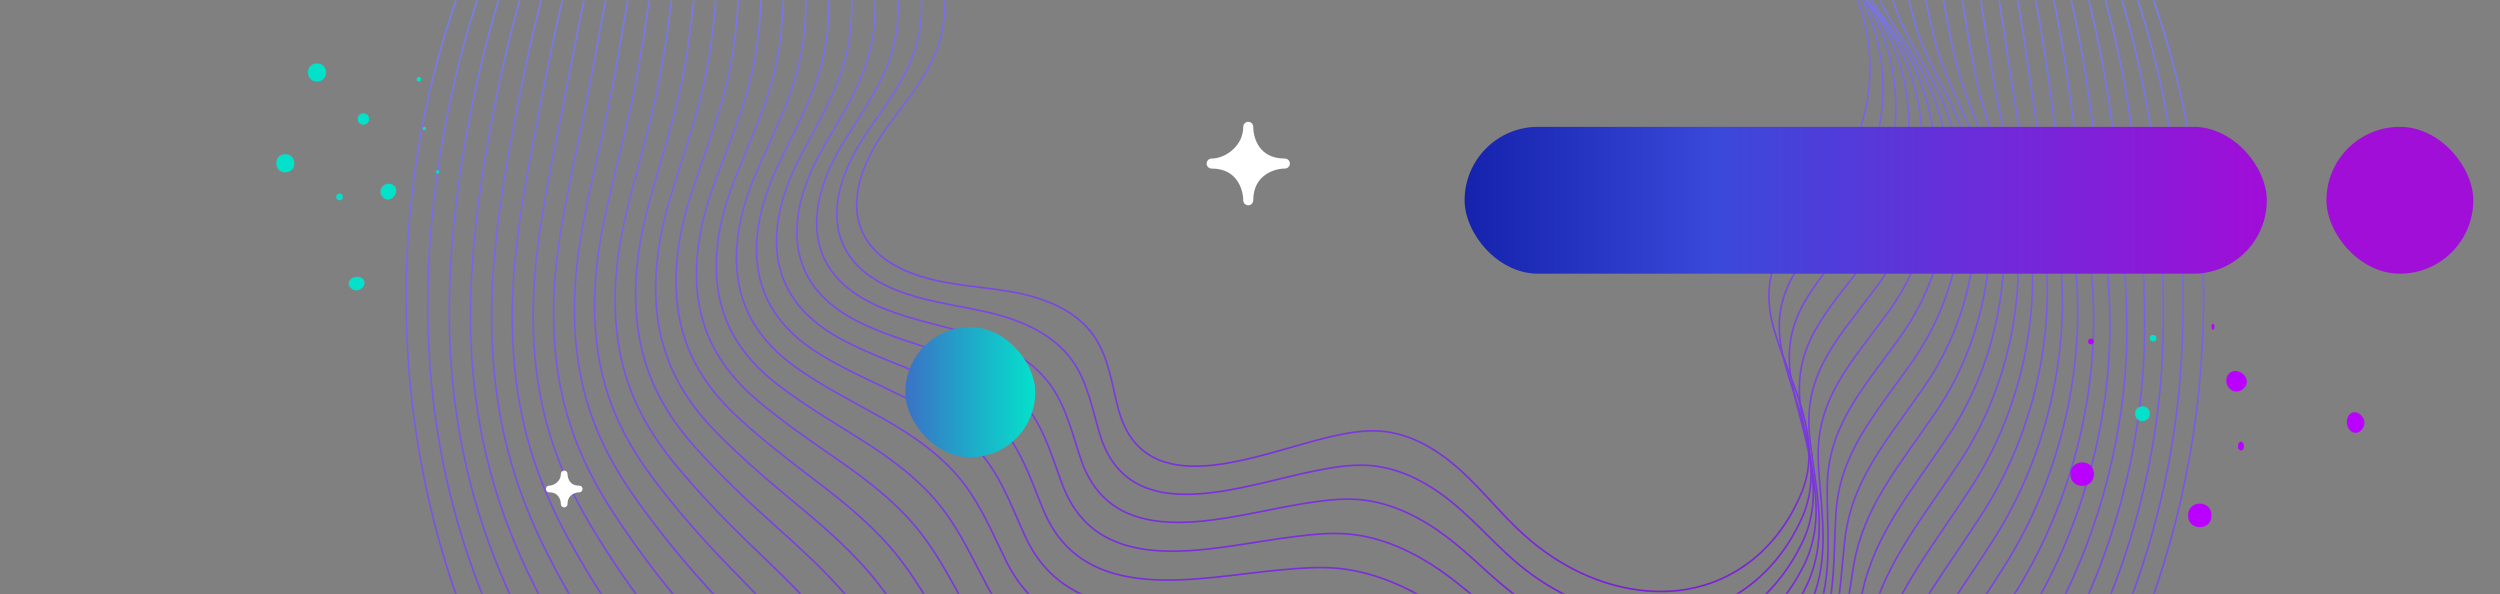 <svg viewBox='0 0 749 178' fill='none' xmlns='http://www.w3.org/2000/svg'><rect x="0" y="0" width="749" height="178" fill="#808080" stroke="none"/><mask id='mask0_205_2400' style='mask-type:alpha' maskUnits='userSpaceOnUse' x='0' y='0' width='749' height='178'><rect width='749' height='178' fill='#D9D9D9'/></mask><g mask='url(#mask0_205_2400)'><path d='M390.927 359.327C539.636 359.327 660.189 238.365 660.189 89.151C660.189 -60.063 539.636 -181.024 390.927 -181.024C242.219 -181.024 121.666 -60.063 121.666 89.151C121.666 238.365 242.219 359.327 390.927 359.327Z' stroke='url(#paint0_linear_205_2400)' stroke-width='0.5' stroke-miterlimit='10'/><path d='M654.032 83.329C654.232 96.907 653.757 110.108 652.18 123.109C648.25 155.309 637.963 186.204 622.37 213.711C612.108 231.756 600.044 248.321 586.929 263.731C573.664 279.316 558.822 293.271 541.877 305.342C522.079 319.447 499.979 330.641 476.251 338.095C460.108 343.19 443.363 346.578 426.269 348.259C415.381 349.313 404.318 349.64 393.055 349.414C377.813 349.088 362.77 347.632 348.103 345.147C339.618 343.717 331.259 341.935 323.074 339.801C283.754 329.461 247.487 310.864 218.128 283.884C208.867 275.376 200.232 266.24 192.098 256.578C182.412 245.083 173.476 232.936 165.617 220.186C157.783 207.512 151.025 194.21 145.344 180.256C140.613 168.661 136.784 156.639 133.956 144.216C129.776 125.819 127.824 106.57 128.199 86.843C128.474 71.307 130.076 56.098 132.729 41.215C140.038 -0.02 154.955 -37.943 178.432 -70.62C194.701 -93.233 214.899 -112.909 237.676 -128.871C260.277 -144.708 285.406 -156.955 312.362 -165.212C337.641 -172.968 364.572 -177.36 392.254 -177.761C437.932 -178.464 480.957 -167.095 518.675 -146.64C556.819 -125.935 589.282 -95.793 612.659 -59.225C638.989 -18.04 653.231 30.95 654.057 83.354L654.032 83.329Z' stroke='url(#paint1_linear_205_2400)' stroke-width='0.5' stroke-miterlimit='10'/><path d='M647.875 77.507C648.3 90.859 648.325 103.734 647.174 116.483C644.246 148.056 634.484 178.976 618.841 206.157C608.504 224.077 596.591 240.315 584.301 255.875C571.962 271.511 558.246 285.516 541.777 297.813C522.555 312.144 500.705 323.413 477.077 330.415C461.034 335.209 444.49 338.12 427.72 339.3C417.033 340.028 406.246 339.952 395.208 339.475C380.366 338.823 365.649 337.242 351.232 334.832C342.897 333.452 334.688 331.795 326.654 329.813C288.184 320.2 252.067 303.209 223.71 276.154C214.824 267.671 206.515 258.611 198.555 249.124C189.094 237.83 180.134 226.084 172.225 213.862C164.341 201.715 157.508 188.99 151.651 175.638C146.746 164.445 142.741 152.799 139.938 140.727C135.708 122.758 134.056 103.884 134.782 84.534C135.357 69.35 137.184 54.492 139.838 39.885C147.196 -0.647 160.136 -37.892 182.937 -70.343C198.731 -92.705 218.804 -111.955 241.355 -127.29C263.731 -142.524 288.559 -154.044 315.09 -161.925C339.994 -169.303 366.525 -173.67 393.581 -174.498C437.807 -175.879 479.53 -165.313 516.423 -145.787C553.666 -126.01 585.428 -96.847 608.054 -61.208C633.533 -21.027 646.323 26.709 647.9 77.532L647.875 77.507Z' stroke='url(#paint2_linear_205_2400)' stroke-width='0.5' stroke-miterlimit='10'/><path d='M641.717 71.683C642.343 84.809 642.919 97.333 642.168 109.857C640.24 140.827 631.005 171.747 615.312 198.627C604.9 216.421 593.136 232.308 581.648 248.044C570.234 263.705 557.62 277.81 541.676 290.283C523.03 304.84 501.43 316.159 477.878 322.76C461.959 327.252 445.565 329.712 429.146 330.364C418.659 330.741 408.122 330.289 397.31 329.561C382.893 328.607 368.501 326.876 354.335 324.567C346.175 323.237 338.116 321.731 330.232 319.899C292.613 311.114 256.672 295.604 229.265 268.474C220.755 260.041 212.796 251.056 205.012 241.72C195.752 230.601 186.791 219.257 178.832 207.562C170.898 195.941 163.99 183.819 157.933 171.02C152.827 160.228 148.697 148.984 145.869 137.213C141.614 119.695 140.212 101.148 141.314 82.199C142.165 67.367 144.242 52.86 146.895 38.504C154.304 -1.351 165.291 -37.918 187.417 -70.118C202.71 -92.229 222.708 -111.027 245.008 -125.76C267.159 -140.366 291.662 -151.209 317.793 -158.663C342.321 -165.64 368.476 -169.982 394.882 -171.262C437.631 -173.32 478.053 -163.557 514.12 -144.959C550.437 -126.111 581.523 -97.926 603.398 -63.241C628.051 -24.064 639.339 22.442 641.717 71.683Z' stroke='url(#paint3_linear_205_2400)' stroke-width='0.5' stroke-miterlimit='10'/><path d='M635.536 65.86C636.387 78.785 637.489 90.958 637.163 103.256C636.237 133.624 627.502 164.544 611.809 191.097C601.297 208.741 589.683 224.301 579.046 240.213C568.534 255.899 557.071 270.104 541.603 282.779C523.532 297.586 502.182 308.956 478.73 315.104C462.912 319.296 446.718 321.304 430.624 321.429C420.337 321.504 410.076 320.626 399.463 319.672C385.447 318.392 371.381 316.535 357.49 314.301C349.481 313.021 341.571 311.666 333.837 309.959C297.07 301.928 261.279 287.999 234.848 260.793C226.689 252.386 219.08 243.476 211.496 234.29C202.461 223.373 193.475 212.43 185.466 201.262C177.482 190.144 170.499 178.649 164.241 166.401C158.935 156.011 154.68 145.143 151.852 133.724C147.572 116.658 146.446 98.462 147.872 79.915C148.999 65.433 151.326 51.279 154.005 37.174C161.463 -2.004 170.474 -37.868 191.923 -69.843C206.716 -91.703 226.614 -110.074 248.714 -124.179C270.639 -138.183 294.842 -148.298 320.547 -155.35C344.725 -161.951 370.455 -166.268 396.235 -167.974C437.532 -170.71 476.653 -161.75 511.893 -144.081C547.284 -126.187 577.719 -98.956 598.794 -65.2C622.621 -27.026 632.458 18.225 635.586 65.91L635.536 65.86Z' stroke='url(#paint4_linear_205_2400)' stroke-width='0.5' stroke-miterlimit='10'/><path d='M629.377 60.039C630.454 72.738 632.081 84.584 632.156 96.631C632.231 126.372 624.021 157.317 608.278 183.569C597.691 201.087 586.228 216.296 576.391 232.359C566.805 248.07 556.468 262.35 541.476 275.251C523.981 290.284 502.881 301.729 479.529 307.426C463.811 311.316 447.793 312.872 432.024 312.47C421.938 312.219 411.951 310.964 401.539 309.735C387.948 308.154 374.182 306.146 360.542 304.012C352.683 302.783 344.949 301.553 337.34 300.022C301.423 292.744 265.782 280.396 240.353 253.089C232.569 244.732 225.31 235.872 217.877 226.862C209.042 216.121 200.081 205.605 191.997 194.938C183.963 184.347 176.904 173.43 170.472 161.784C164.966 151.795 160.586 141.305 157.732 130.237C153.402 113.622 152.551 95.778 154.353 77.607C155.755 63.477 158.308 49.673 161.011 35.819C168.52 -2.68 175.503 -37.917 196.327 -69.615C210.568 -91.275 230.441 -109.144 252.292 -122.647C273.992 -136.049 297.869 -145.435 323.149 -152.086C346.951 -158.31 372.28 -162.602 397.434 -164.735C437.255 -168.149 475.124 -160.067 509.514 -143.252C544.029 -126.361 573.738 -100.034 594.062 -67.206C617.063 -30.037 625.448 13.985 629.327 60.064L629.377 60.039Z' stroke='url(#paint5_linear_205_2400)' stroke-width='0.5' stroke-miterlimit='10'/><path d='M623.221 54.215C624.523 66.714 626.7 78.183 627.151 90.004C628.302 119.143 620.543 150.088 604.75 176.014C594.088 193.407 582.75 208.239 573.764 224.502C565.079 240.214 555.893 254.62 541.402 267.721C524.482 282.98 503.608 294.424 480.356 299.745C464.738 303.309 448.92 304.413 433.477 303.485C423.59 302.882 413.879 301.251 403.692 299.77C390.527 297.863 377.087 295.755 363.696 293.697C356.012 292.517 348.404 291.438 340.97 290.032C305.904 283.482 270.413 272.74 245.96 245.359C238.527 237.051 231.619 228.267 224.385 219.408C215.775 208.867 206.79 198.727 198.655 188.613C190.571 178.549 183.413 168.234 176.805 157.141C171.099 147.553 166.593 137.439 163.74 126.697C159.41 110.509 158.784 93.041 160.962 75.247C162.639 61.468 165.442 48.016 168.145 34.413C175.679 -3.384 180.685 -37.943 200.883 -69.415C214.624 -90.824 234.397 -108.267 256.022 -121.142C277.522 -133.941 301.049 -142.625 325.928 -148.849C349.355 -154.697 374.309 -158.939 398.787 -161.524C437.131 -165.59 473.723 -158.361 507.287 -142.45C540.876 -126.513 569.91 -101.139 589.482 -69.24C611.633 -33.074 618.616 9.717 623.221 54.215Z' stroke='url(#paint6_linear_205_2400)' stroke-width='0.5' stroke-miterlimit='10'/><path d='M617.039 48.393C618.565 60.691 621.243 71.809 622.119 83.379C624.272 111.89 617.039 142.885 601.22 168.485C590.483 185.752 579.295 200.208 571.111 216.672C563.327 232.358 555.292 246.89 541.276 260.192C524.932 275.702 504.308 287.197 481.157 292.065C465.639 295.328 449.995 295.981 434.903 294.525C425.192 293.596 415.781 291.564 405.794 289.857C393.03 287.648 379.914 285.39 366.774 283.407C359.241 282.277 351.807 281.324 344.499 280.094C310.284 274.296 274.943 265.136 251.466 237.654C244.408 229.397 237.85 220.663 230.792 211.979C222.382 201.639 213.397 191.901 205.212 182.289C197.078 172.726 189.82 163.014 183.037 152.523C177.105 143.337 172.5 133.624 169.621 123.209C165.266 107.473 164.891 90.356 167.444 72.938C169.421 59.536 172.45 46.41 175.178 33.083C182.762 -4.036 185.79 -37.918 205.313 -69.139C218.528 -90.296 238.226 -107.288 259.625 -119.56C280.9 -131.758 304.127 -139.714 328.58 -145.536C351.632 -150.982 376.185 -155.199 400.038 -158.236C436.905 -162.929 472.196 -156.579 504.934 -141.571C537.622 -126.588 565.955 -102.168 584.776 -71.222C606.101 -36.061 611.682 5.501 616.964 48.393H617.039Z' stroke='url(#paint7_linear_205_2400)' stroke-width='0.5' stroke-miterlimit='10'/><path d='M610.882 42.57C612.634 54.642 615.838 65.409 617.139 76.778C620.318 104.687 613.56 135.682 597.717 160.955C586.879 178.072 575.842 192.152 568.508 208.842C561.625 224.528 554.742 239.185 541.227 252.687C525.458 268.423 505.085 279.968 482.033 284.41C466.615 287.372 451.147 287.548 436.405 285.59C426.894 284.335 417.759 281.926 407.972 279.943C395.633 277.458 382.818 275.024 369.954 273.142C362.595 272.062 355.287 271.259 348.153 270.155C314.79 265.11 279.599 257.556 257.123 229.974C250.415 221.742 244.233 213.108 237.35 204.575C229.166 194.41 220.155 185.099 211.921 176.014C203.736 166.979 196.378 157.868 189.445 147.93C183.313 139.146 178.582 129.809 175.679 119.72C171.299 104.41 171.174 87.67 174.077 70.629C176.33 57.578 179.608 44.804 182.337 31.728C189.97 -4.714 191.022 -37.918 209.893 -68.888C222.608 -89.795 242.231 -106.359 263.405 -118.005C284.455 -129.575 307.356 -136.853 331.409 -142.249C354.085 -147.319 378.213 -151.485 401.465 -154.973C436.831 -160.294 470.87 -154.798 502.782 -140.718C534.544 -126.688 562.201 -103.222 580.247 -73.205C600.745 -39.047 604.925 1.284 610.907 42.595L610.882 42.57Z' stroke='url(#paint8_linear_205_2400)' stroke-width='0.5' stroke-miterlimit='10'/><path d='M604.701 36.747C606.678 48.618 610.408 59.034 612.11 70.152C616.289 97.433 610.107 128.479 594.164 153.426C583.276 170.442 572.314 184.095 565.831 201.011C559.824 216.672 554.093 231.48 541.077 245.183C525.885 261.145 505.762 272.765 482.785 276.781C467.467 279.466 452.2 279.165 437.783 276.68C428.472 275.074 419.612 272.313 410.026 270.055C398.112 267.269 385.623 264.684 373.008 262.877C365.8 261.848 358.642 261.17 351.659 260.241C319.146 255.925 284.105 249.976 262.606 222.294C256.273 214.112 250.416 205.529 243.709 197.171C235.724 187.207 226.714 178.273 218.429 169.714C210.17 161.206 202.736 152.698 195.628 143.312C189.271 134.929 184.44 125.969 181.537 116.231C177.107 101.374 177.232 84.96 180.536 68.32C183.064 55.621 186.568 43.172 189.321 30.372C197.005 -5.367 196.079 -37.893 214.275 -68.663C226.489 -89.318 246.011 -105.431 266.961 -116.474C287.785 -127.441 310.361 -133.992 334.013 -138.986C356.339 -143.679 380.041 -147.795 402.667 -151.761C436.557 -157.684 469.32 -153.091 500.405 -139.915C531.241 -126.839 558.222 -104.326 575.517 -75.238C595.165 -42.059 598.018 -2.982 604.651 36.747H604.701Z' stroke='url(#paint9_linear_205_2400)' stroke-width='0.5' stroke-miterlimit='10'/><path d='M598.543 30.924C600.771 42.595 605.001 52.659 607.103 63.526C612.284 90.205 606.628 121.251 590.659 145.871C579.696 162.762 568.834 176.014 563.227 193.155C558.096 208.766 553.541 223.724 541.027 237.653C526.41 253.866 506.512 265.512 483.66 269.101C468.468 271.485 453.35 270.707 439.284 267.72C430.174 265.788 421.589 262.625 412.228 260.141C400.74 257.079 388.55 254.318 376.186 252.611C369.128 251.633 362.145 251.08 355.312 250.328C323.65 246.764 288.735 242.447 268.236 214.639C262.254 206.507 256.773 197.974 250.241 189.767C242.482 179.979 233.446 171.471 225.111 163.44C216.802 155.459 209.243 147.528 201.985 138.744C195.402 130.763 190.471 122.204 187.543 112.768C183.088 98.362 183.463 82.299 187.143 66.061C189.921 53.713 193.7 41.616 196.478 29.067C204.212 -5.994 201.334 -37.843 218.854 -68.362C230.568 -88.766 250.015 -104.452 270.714 -114.868C291.338 -125.233 313.589 -131.081 336.791 -135.648C358.741 -139.94 382.043 -144.006 404.043 -148.448C436.431 -154.974 467.942 -151.259 498.202 -139.012C528.137 -126.889 554.417 -105.331 570.961 -77.196C589.783 -45.021 591.285 -7.149 598.568 30.949L598.543 30.924Z' stroke='url(#paint10_linear_205_2400)' stroke-width='0.5' stroke-miterlimit='10'/><path d='M592.385 25.103C594.863 36.572 599.594 46.26 602.122 56.901C608.304 82.953 603.173 114.049 587.154 138.343C576.117 155.108 565.354 167.933 560.599 185.301C556.344 200.861 552.965 215.995 540.926 230.1C526.885 246.539 507.237 258.259 484.486 261.397C469.393 263.48 454.451 262.25 440.735 258.736C431.825 256.452 423.49 252.939 414.355 250.178C403.292 246.815 391.403 243.929 379.314 242.297C372.431 241.369 365.573 240.967 358.89 240.34C328.105 237.504 293.29 234.818 273.817 206.885C268.186 198.803 263.055 190.345 256.722 182.289C249.164 172.702 240.128 164.57 231.743 157.066C223.384 149.587 215.725 142.283 208.316 134.051C201.508 126.472 196.453 118.29 193.549 109.205C189.069 95.251 189.695 79.539 193.724 63.678C196.778 51.681 200.808 39.935 203.586 27.638C211.37 -6.746 206.514 -37.892 223.359 -68.185C234.572 -88.338 253.919 -103.573 274.418 -113.386C294.816 -123.149 316.742 -128.269 339.543 -132.46C361.118 -136.375 384.019 -140.366 405.394 -145.285C436.305 -152.387 466.515 -149.602 495.949 -138.258C524.957 -127.064 550.562 -106.484 566.355 -79.278C584.351 -48.107 584.526 -11.464 592.435 25.053L592.385 25.103Z' stroke='url(#paint11_linear_205_2400)' stroke-width='0.5' stroke-miterlimit='10'/><path d='M586.204 19.253C588.932 30.521 594.138 39.858 597.091 50.273C604.275 75.722 599.644 106.818 583.601 130.786C572.488 147.401 561.8 159.824 557.946 177.443C554.542 192.978 552.365 208.238 540.826 222.568C527.361 239.233 507.963 251.029 485.287 253.715C470.295 255.496 455.553 253.79 442.162 249.774C433.452 247.164 425.393 243.299 416.457 240.237C405.795 236.623 394.257 233.536 382.393 231.98C375.66 231.102 368.978 230.825 362.445 230.374C332.51 228.266 297.82 227.237 279.349 199.177C274.068 191.171 269.312 182.738 263.13 174.858C255.797 165.471 246.736 157.741 238.302 150.764C229.892 143.812 222.083 137.111 214.549 129.456C207.491 122.278 202.36 114.473 199.432 105.714C194.901 92.186 195.777 76.852 200.207 61.367C203.536 49.721 207.816 38.327 210.594 26.305C218.429 -7.376 211.596 -37.869 227.789 -67.911C238.502 -87.814 257.749 -102.596 278.022 -111.807C298.196 -120.943 319.821 -125.36 342.197 -129.149C363.396 -132.688 385.872 -136.578 406.646 -141.999C436.055 -149.654 465.014 -147.797 493.622 -137.356C521.704 -127.117 546.658 -107.49 561.65 -81.213C578.795 -51.046 577.719 -15.633 586.179 19.303L586.204 19.253Z' stroke='url(#paint12_linear_205_2400)' stroke-width='0.5' stroke-miterlimit='10'/><path d='M580.046 13.432C583.05 24.476 588.731 33.46 592.085 43.65C600.27 68.472 596.165 99.593 580.096 123.26C568.883 139.749 558.296 151.745 555.318 169.615C552.74 185.1 551.789 200.535 540.726 215.067C527.836 231.982 508.689 243.803 486.113 246.062C471.221 247.543 456.654 245.359 443.614 240.817C435.104 237.855 427.32 233.639 418.585 230.326C408.348 226.436 397.11 223.173 385.521 221.718C378.964 220.889 372.406 220.739 366.024 220.438C336.94 219.057 302.375 219.685 284.905 191.475C279.974 183.519 275.569 175.161 269.587 167.431C262.454 158.221 253.394 150.917 244.934 144.442C236.474 138.017 228.54 131.918 220.856 124.816C213.573 118.064 208.342 110.636 205.413 102.203C200.858 89.127 201.984 74.144 206.79 59.035C210.394 47.741 214.924 36.698 217.727 24.927C225.612 -8.076 216.801 -37.867 232.319 -67.708C242.531 -87.359 261.703 -101.715 281.726 -110.299C301.675 -118.832 322.974 -122.546 344.95 -125.909C365.774 -129.047 387.849 -132.861 407.997 -138.784C435.93 -146.991 463.587 -146.088 491.394 -136.551C518.55 -127.24 542.828 -108.592 557.07 -83.269C573.389 -54.105 571.036 -19.922 580.071 13.407L580.046 13.432Z' stroke='url(#paint13_linear_205_2400)' stroke-width='0.5' stroke-miterlimit='10'/><path d='M573.889 7.61C577.168 18.452 583.325 27.085 587.105 37.024C596.29 61.243 592.711 92.364 576.592 115.705C565.304 132.069 554.767 143.639 552.715 161.759C550.963 177.194 551.238 192.805 540.651 207.537C528.337 224.679 509.44 236.575 486.964 238.382C472.172 239.587 457.805 236.901 445.09 231.857C436.781 228.569 429.272 224.001 420.762 220.387C410.951 216.221 400.013 212.782 388.7 211.427C382.293 210.649 375.91 210.649 369.653 210.499C341.445 209.846 306.956 212.13 290.537 183.795C285.956 175.889 281.927 167.582 276.12 160.027C269.212 151.017 260.126 144.09 251.617 138.167C243.107 132.244 235.047 126.798 227.238 120.223C219.705 113.898 214.399 106.82 211.445 98.739C206.865 86.115 208.216 71.483 213.397 56.751C217.252 45.808 222.032 35.117 224.861 23.597C232.795 -8.729 222.032 -37.842 236.85 -67.432C246.561 -86.833 265.633 -100.737 285.431 -108.718C305.179 -116.649 326.128 -119.635 347.703 -122.597C368.151 -125.357 389.826 -129.047 409.349 -135.497C435.805 -144.206 462.185 -144.281 489.166 -135.673C515.422 -127.315 538.999 -109.621 552.489 -85.226C567.982 -57.067 564.403 -24.114 573.964 7.635L573.889 7.61Z' stroke='url(#paint14_linear_205_2400)' stroke-width='0.5' stroke-miterlimit='10'/><path d='M567.707 1.786C571.261 12.427 577.894 20.71 582.073 30.397C592.26 53.989 589.182 85.135 573.038 108.175C561.675 124.388 551.163 135.556 550.036 153.928C549.085 169.312 550.587 185.074 540.525 200.007C528.787 217.374 510.14 229.346 487.739 230.726C473.072 231.63 458.856 228.468 446.467 222.921C438.357 219.282 431.124 214.388 422.814 210.473C413.403 206.055 402.816 202.416 391.728 201.136C385.471 200.408 379.239 200.534 373.157 200.534C345.8 200.609 311.411 204.55 296.018 176.064C291.788 168.233 288.109 159.951 282.502 152.572C275.794 143.763 266.709 137.238 258.149 131.817C249.589 126.421 241.38 121.602 233.445 115.579C225.661 109.655 220.255 102.954 217.302 95.199C212.671 83.027 214.273 68.746 219.855 54.391C223.984 43.799 229.015 33.459 231.844 22.19C239.828 -9.458 227.088 -37.868 241.254 -67.232C250.49 -86.382 269.462 -99.859 289.035 -107.213C308.557 -114.541 329.206 -116.825 350.356 -119.36C370.454 -121.744 391.703 -125.308 410.575 -132.285C435.554 -141.496 460.633 -142.55 486.788 -134.87C512.118 -127.442 535.019 -110.727 547.759 -87.26C562.426 -60.105 557.645 -28.406 567.707 1.761V1.786Z' stroke='url(#paint15_linear_205_2400)' stroke-width='0.5' stroke-miterlimit='10'/><path d='M561.551 -4.036C565.38 6.38 572.464 14.31 577.069 23.772C588.232 46.762 585.654 77.883 569.535 100.621C558.047 116.684 547.61 127.476 547.435 146.048C547.284 161.382 550.038 177.319 540.452 192.453C529.289 210.072 510.892 222.093 488.592 223.022C474.025 223.624 459.984 219.985 447.945 213.937C440.036 209.946 433.052 204.726 424.968 200.535C415.983 195.866 405.696 192.027 394.883 190.847C388.801 190.169 382.719 190.42 376.762 190.596C350.282 191.374 315.942 197.021 301.6 168.385C297.721 160.604 294.417 152.397 288.961 145.144C282.478 136.511 273.393 130.412 264.758 125.518C256.148 120.649 247.788 116.458 239.729 110.961C231.695 105.49 226.213 99.14 223.26 91.711C218.605 79.966 220.432 66.037 226.414 52.107C230.794 41.868 236.1 31.879 238.928 20.861C246.937 -10.085 232.27 -37.817 245.736 -66.956C254.471 -85.854 273.343 -98.88 292.69 -105.631C311.987 -112.332 332.311 -113.913 353.035 -116.047C372.758 -118.029 393.607 -121.468 411.853 -128.997C435.355 -138.685 459.158 -140.743 484.487 -133.991C508.89 -127.491 531.116 -111.755 543.08 -89.217C556.896 -63.066 550.964 -32.622 561.501 -4.011L561.551 -4.036Z' stroke='url(#paint16_linear_205_2400)' stroke-width='0.5' stroke-miterlimit='10'/><path d='M555.367 -9.859C559.497 0.331 567.031 7.936 572.036 17.172C584.201 39.533 582.148 70.68 565.98 93.117C554.416 109.054 543.979 119.419 544.755 138.242C545.406 153.527 549.41 169.614 540.325 184.974C529.738 202.819 511.592 214.916 489.391 215.392C474.924 215.719 461.083 211.578 449.37 205.027C441.661 200.71 434.953 195.139 427.069 190.646C418.484 185.752 408.522 181.711 397.96 180.582C392.028 179.955 386.097 180.331 380.315 180.682C354.685 182.188 320.421 189.517 307.155 160.705C303.601 153 300.698 144.818 295.417 137.74C289.134 129.308 280.049 123.585 271.364 119.218C262.704 114.877 254.194 111.313 246.035 106.368C237.725 101.324 232.194 95.326 229.215 88.223C224.51 76.929 226.587 63.351 232.97 49.798C237.6 39.91 243.181 30.273 246.035 19.531C254.094 -10.737 237.475 -37.792 250.265 -66.68C258.499 -85.302 277.271 -97.926 296.393 -104.05C315.465 -110.149 335.488 -111.027 355.787 -112.734C375.134 -114.34 395.608 -117.603 413.203 -125.709C435.253 -135.849 457.729 -138.936 482.258 -133.113C505.735 -127.541 527.285 -112.784 538.498 -91.2C551.488 -66.052 544.405 -36.864 555.392 -9.808L555.367 -9.859Z' stroke='url(#paint17_linear_205_2400)' stroke-width='0.5' stroke-miterlimit='10'/><path d='M549.21 -15.681C553.665 -5.718 561.599 1.561 567.056 10.546C580.221 32.305 578.694 63.451 562.475 85.562C550.812 101.374 540.375 111.337 542.127 130.387C543.554 145.646 548.835 161.884 540.225 177.445C530.213 195.515 512.317 207.687 490.192 207.712C475.825 207.737 462.159 203.119 450.796 196.067C443.288 191.399 436.83 185.526 429.171 180.707C420.987 175.562 411.376 171.321 401.064 170.292C395.307 169.714 389.525 170.216 383.869 170.718C359.09 172.927 324.876 181.937 312.687 152.999C309.458 145.345 306.93 137.213 301.849 130.311C295.792 122.054 286.682 116.759 277.946 112.919C269.236 109.079 260.576 106.192 252.292 101.75C243.732 97.157 238.1 91.51 235.147 84.734C230.392 73.892 232.719 60.64 239.477 47.489C244.383 37.952 250.189 28.666 253.068 18.175C261.177 -11.415 242.606 -37.767 254.695 -66.454C262.454 -84.825 281.125 -96.998 300.022 -102.519C318.894 -108.016 338.567 -108.166 358.465 -109.471C377.437 -110.701 397.535 -113.788 414.479 -122.472C435.078 -133.038 456.228 -137.154 479.955 -132.285C502.506 -127.642 523.38 -113.863 533.842 -93.208C546.006 -69.064 537.772 -41.156 549.185 -15.656L549.21 -15.681Z' stroke='url(#paint18_linear_205_2400)' stroke-width='0.5' stroke-miterlimit='10'/><path d='M543.054 -21.505C547.834 -11.767 556.169 -4.815 562.051 3.919C576.167 25.102 575.191 56.223 558.972 78.032C547.234 93.718 536.771 103.281 539.525 122.556C541.702 137.79 548.285 154.179 540.175 169.915C530.74 188.236 513.094 200.484 491.069 200.032C476.802 199.781 463.337 194.661 452.299 187.107C444.99 182.087 438.783 175.888 431.375 170.793C423.566 165.422 414.305 160.955 404.268 160.026C398.662 159.499 393.03 160.127 387.549 160.804C363.621 163.691 329.432 174.432 318.344 145.319C315.466 137.74 313.313 129.658 308.408 122.907C302.551 114.851 293.44 109.931 284.655 106.619C275.87 103.306 267.085 101.072 258.675 97.132C249.84 93.016 244.158 87.67 241.18 81.22C236.399 70.829 238.952 57.929 246.11 45.154C251.266 35.969 257.348 27.034 260.227 16.794C268.386 -12.093 247.863 -37.768 259.276 -66.229C266.534 -84.349 285.106 -96.095 303.777 -100.989C322.424 -105.883 341.771 -105.331 361.269 -106.234C379.865 -107.088 399.613 -109.949 415.882 -119.26C435.079 -130.228 454.877 -135.423 477.753 -131.482C499.378 -127.768 519.577 -114.968 529.288 -95.242C540.601 -72.102 531.29 -45.523 543.104 -21.505H543.054Z' stroke='url(#paint19_linear_205_2400)' stroke-width='0.5' stroke-miterlimit='10'/><path d='M536.871 -27.326C542.002 -17.839 550.737 -11.214 557.02 -2.705C572.137 17.849 571.687 49.021 555.418 70.479C543.604 86.015 533.092 95.225 536.846 114.701C539.8 129.935 547.659 146.424 540.025 162.387C531.165 180.934 513.745 193.257 491.819 192.353C477.678 191.826 464.387 186.204 453.675 178.123C446.592 172.752 440.585 166.252 433.427 160.831C426.018 155.234 417.108 150.541 407.297 149.687C401.84 149.21 396.384 149.963 391.028 150.791C367.976 154.38 333.787 166.829 323.825 137.565C321.272 130.036 319.495 122.005 314.765 115.429C309.133 107.573 299.997 103.056 291.162 100.27C282.327 97.484 273.392 95.903 264.882 92.49C255.796 88.826 250.015 83.806 247.061 77.707C242.231 67.769 245.034 55.195 252.593 42.822C257.999 33.987 264.356 25.404 267.26 15.415C275.469 -12.795 253.043 -37.742 263.706 -66.002C270.513 -83.846 288.935 -95.165 307.381 -99.457C325.802 -103.748 344.849 -102.468 363.921 -102.97C382.167 -103.422 401.565 -106.083 417.133 -116.021C434.928 -127.365 453.35 -133.64 475.425 -130.653C496.124 -127.842 515.672 -116.046 524.582 -97.273C535.069 -75.137 524.682 -49.889 536.871 -27.376V-27.326Z' stroke='url(#paint20_linear_205_2400)' stroke-width='0.5' stroke-miterlimit='10'/><path d='M530.714 -33.148C536.195 -23.938 545.331 -17.588 552.039 -9.306C568.157 10.647 568.233 41.818 551.914 62.975C540.025 78.385 529.463 87.22 534.243 106.896C537.948 122.13 547.083 138.745 539.975 154.908C531.69 173.681 514.52 186.054 492.695 184.749C478.654 183.921 465.564 177.822 455.177 169.239C448.294 163.541 442.537 156.715 435.604 150.968C428.571 145.12 420.011 140.226 410.475 139.473C405.194 139.046 399.863 139.925 394.682 140.929C372.481 145.195 338.292 159.375 329.457 129.936C327.229 122.482 325.852 114.501 321.297 108.076C315.866 100.396 306.73 96.305 297.845 94.021C288.96 91.762 279.874 90.859 271.239 87.922C261.903 84.76 256.022 80.042 253.068 74.244C248.188 64.757 251.216 52.51 259.175 40.563C264.832 32.055 271.464 23.848 274.368 14.11C282.627 -13.422 258.224 -37.691 268.211 -65.7C274.518 -83.293 292.864 -94.186 311.085 -97.85C329.281 -101.514 348.003 -99.532 366.65 -99.632C384.52 -99.707 403.617 -102.117 418.459 -112.708C434.903 -124.428 451.898 -131.732 473.173 -129.749C492.946 -127.817 511.817 -117.05 519.977 -99.205C529.638 -78.073 518.2 -54.18 530.739 -33.123L530.714 -33.148Z' stroke='url(#paint21_linear_205_2400)' stroke-width='0.5' stroke-miterlimit='10'/><path d='M258.975 70.729C261.954 76.176 267.886 80.593 277.472 83.278C286.232 85.713 295.467 85.939 304.403 87.67C313.338 89.427 322.474 93.116 327.705 100.596C332.085 106.87 333.061 114.801 334.963 122.205C342.647 151.82 376.837 135.908 398.211 130.939C403.267 129.759 408.423 128.78 413.554 129.157C422.84 129.834 431.024 134.954 437.707 141.028C444.39 147.101 449.896 154.229 456.604 160.253C466.665 169.338 479.555 175.913 493.496 177.043C515.222 178.8 532.141 166.376 539.85 147.352C546.483 130.989 536.046 114.274 531.59 99.014C525.809 79.187 536.396 70.679 548.385 55.42C564.729 34.589 564.128 3.393 547.033 -15.933C539.925 -23.964 530.414 -30.038 524.557 -38.972C511.667 -58.624 524.157 -81.086 515.322 -101.239C507.913 -118.155 489.717 -127.943 470.87 -128.947C450.422 -130.026 434.854 -121.594 419.736 -109.496C405.67 -98.228 386.823 -96.094 369.328 -96.395C351.082 -96.722 332.685 -99.407 314.715 -96.345C296.719 -93.283 278.498 -82.843 272.666 -65.5C263.355 -37.717 289.711 -14.126 281.401 12.729C278.473 22.191 271.59 30.046 265.683 38.228C257.323 49.798 254.045 61.694 258.975 70.729Z' stroke='url(#paint22_linear_205_2400)' stroke-width='0.5' stroke-miterlimit='10'/><path d='M655.535 154.417C655.535 156.848 657.37 157.95 659.059 157.95C659.97 157.95 660.82 157.637 661.464 157.073C662.193 156.434 662.582 155.482 662.582 154.417C662.582 151.986 660.748 150.884 659.059 150.884C658.147 150.884 657.297 151.197 656.653 151.761C655.924 152.4 655.535 153.339 655.535 154.417Z' fill='#BA01FF'/><path d='M671.391 134.984C671.818 134.984 672.272 134.57 672.272 133.659C672.272 132.676 671.746 132.334 671.391 132.334C671.064 132.334 670.51 132.619 670.51 133.659C670.51 134.642 671.037 134.984 671.391 134.984Z' fill='#BA01FF'/><path d='M673.14 114.317C673.14 112.763 671.697 111.492 670.346 111.209C668.994 110.914 667.84 111.492 667.262 112.737C667.079 113.135 666.987 113.572 666.987 114.034C666.987 115.357 667.8 116.615 668.968 117.103C670.057 117.553 671.264 117.283 672.196 116.384C672.983 115.627 673.153 114.843 673.153 114.317L673.14 114.317Z' fill='#BA01FF'/><path d='M704.795 129.47C705.73 129.92 706.767 129.65 707.567 128.751C708.243 127.993 708.39 127.21 708.39 126.684C708.39 125.13 707.15 123.859 705.989 123.576C704.828 123.281 703.837 123.859 703.341 125.104C703.183 125.502 703.104 125.939 703.104 126.401C703.104 127.724 703.803 128.982 704.806 129.47L704.795 129.47Z' fill='#BA01FF'/><path d='M644.071 123.942C644.071 122.66 643.149 121.733 641.869 121.733C641.304 121.733 640.773 121.923 640.381 122.28C639.92 122.683 639.678 123.277 639.678 123.942C639.678 125.224 640.6 126.15 641.88 126.15C643.16 126.15 644.083 125.224 644.083 123.942L644.071 123.942Z' fill='#04E1CB'/><path d='M626.228 144.707C626.957 144.068 627.346 143.128 627.346 142.05C627.346 139.62 625.511 138.517 623.822 138.517C622.911 138.517 622.06 138.83 621.416 139.394C620.687 140.033 620.298 140.973 620.298 142.05C620.298 144.481 622.133 145.584 623.822 145.584C624.733 145.584 625.584 145.27 626.228 144.707Z' fill='#BA01FF'/><path d='M662.582 97.883C662.582 98.395 662.761 98.767 663.022 98.767C663.284 98.767 663.463 98.41 663.463 97.883C663.463 97.356 663.284 97 663.022 97C662.761 97 662.582 97.356 662.582 97.883Z' fill='#BA01FF'/><path d='M646.065 101.306C646.065 100.569 645.472 100.313 645.074 100.313C644.706 100.313 644.083 100.526 644.083 101.306C644.083 102.044 644.676 102.3 645.074 102.3C645.554 102.3 646.065 101.99 646.065 101.306Z' fill='#04E1CB'/><path d='M626.464 103.184C626.98 103.184 627.345 102.807 627.345 102.3C627.345 101.794 626.968 101.417 626.464 101.417C626.238 101.417 626.011 101.495 625.86 101.638C625.684 101.794 625.583 102.027 625.583 102.3C625.583 102.807 625.961 103.184 626.464 103.184Z' fill='#BA01FF'/><path d='M85.485 46.2C83.619 46.2 82.773 47.616 82.773 48.92C82.773 49.623 83.013 50.28 83.446 50.777C83.937 51.34 84.668 51.64 85.485 51.64C87.351 51.64 88.198 50.224 88.198 48.92C88.198 48.217 87.957 47.56 87.525 47.063C87.034 46.5 86.312 46.2 85.485 46.2Z' fill='#04E1CB'/><path d='M100.724 59C100.724 59.484 101.035 60 101.721 60C102.461 60 102.718 59.402 102.718 59C102.718 58.629 102.504 58 101.721 58C100.981 58 100.724 58.598 100.724 59Z' fill='#04E1CB'/><path d='M116.27 59.79C117.463 59.79 118.439 58.676 118.656 57.633C118.882 56.589 118.439 55.698 117.483 55.253C117.177 55.111 116.842 55.04 116.487 55.04C115.472 55.04 114.506 55.668 114.131 56.569C113.786 57.41 113.993 58.342 114.683 59.061C115.265 59.668 115.866 59.8 116.27 59.8V59.79Z' fill='#04E1CB'/><path d='M104.637 84.225C104.292 84.947 104.499 85.747 105.189 86.365C105.771 86.887 106.372 87 106.776 87C107.969 87 108.945 86.043 109.162 85.147C109.388 84.251 108.945 83.486 107.989 83.103C107.683 82.981 107.348 82.92 106.993 82.92C105.978 82.92 105.012 83.459 104.637 84.234V84.225Z' fill='#04E1CB'/><path d='M108.881 37.351C109.866 37.351 110.577 36.639 110.577 35.651C110.577 35.215 110.431 34.806 110.157 34.503C109.847 34.147 109.392 33.96 108.881 33.96C107.897 33.96 107.186 34.672 107.186 35.66C107.186 36.648 107.897 37.36 108.881 37.36V37.351Z' fill='#04E1CB'/><path d='M92.94 23.577C93.43 24.14 94.152 24.44 94.979 24.44C96.845 24.44 97.692 23.024 97.692 21.72C97.692 21.017 97.451 20.36 97.018 19.863C96.528 19.3 95.806 19 94.979 19C93.113 19 92.266 20.416 92.266 21.72C92.266 22.423 92.507 23.08 92.94 23.577Z' fill='#04E1CB'/><path d='M131.14 51C130.851 51 130.642 51.203 130.642 51.5C130.642 51.797 130.843 52 131.14 52C131.438 52 131.639 51.797 131.639 51.5C131.639 51.203 131.438 51 131.14 51Z' fill='#04E1CB'/><path d='M127.151 39C127.521 39 127.65 38.701 127.65 38.5C127.65 38.314 127.543 38 127.151 38C126.781 38 126.652 38.299 126.652 38.5C126.652 38.742 126.808 39 127.151 39Z' fill='#04E1CB'/><path d='M124.817 23.76C124.817 24.158 125.106 24.44 125.495 24.44C125.884 24.44 126.173 24.149 126.173 23.76C126.173 23.585 126.114 23.41 126.004 23.294C125.884 23.158 125.705 23.08 125.495 23.08C125.106 23.08 124.817 23.372 124.817 23.76Z' fill='#04E1CB'/><path d='M373.974 38C373.974 44.688 367.831 49 363.004 49C371.78 49 373.974 56.333 373.974 60C373.974 51.552 380.995 49 384.944 49C376.168 49 373.974 41.96 373.974 38Z' fill='white' stroke='white' stroke-width='3' stroke-linecap='round' stroke-linejoin='round'/><path d='M169.036 142C169.036 144.736 166.523 146.5 164.549 146.5C168.139 146.5 169.036 149.5 169.036 151C169.036 147.544 171.908 146.5 173.524 146.5C169.934 146.5 169.036 143.62 169.036 142Z' fill='white' stroke='white' stroke-width='2' stroke-linecap='round' stroke-linejoin='round'/><rect x='438.796' y='38' width='240.341' height='44' rx='22' fill='url(#paint23_linear_205_2400)'/><rect x='697' y='38' width='44' height='44' rx='22' fill='#A10ED8'/><rect x='271.256' y='98' width='38.893' height='39' rx='19.447' fill='url(#paint24_linear_205_2400)'/></g><defs><linearGradient id='paint0_linear_205_2400' x1='390.927' y1='-181.024' x2='390.927' y2='359.327' gradientUnits='userSpaceOnUse'><stop stop-color='#77ACFC'/><stop offset='1' stop-color='#7A20D5'/></linearGradient><linearGradient id='paint1_linear_205_2400' x1='391.114' y1='-177.792' x2='391.114' y2='349.482' gradientUnits='userSpaceOnUse'><stop stop-color='#77ACFC'/><stop offset='1' stop-color='#7A20D5'/></linearGradient><linearGradient id='paint2_linear_205_2400' x1='391.38' y1='-174.619' x2='391.38' y2='339.84' gradientUnits='userSpaceOnUse'><stop stop-color='#77ACFC'/><stop offset='1' stop-color='#7A20D5'/></linearGradient><linearGradient id='paint3_linear_205_2400' x1='391.739' y1='-171.532' x2='391.739' y2='330.5' gradientUnits='userSpaceOnUse'><stop stop-color='#77ACFC'/><stop offset='1' stop-color='#7A20D5'/></linearGradient><linearGradient id='paint4_linear_205_2400' x1='392.254' y1='-168.459' x2='392.254' y2='321.434' gradientUnits='userSpaceOnUse'><stop stop-color='#77ACFC'/><stop offset='1' stop-color='#7A20D5'/></linearGradient><linearGradient id='paint5_linear_205_2400' x1='392.811' y1='-165.505' x2='392.811' y2='312.532' gradientUnits='userSpaceOnUse'><stop stop-color='#77ACFC'/><stop offset='1' stop-color='#7A20D5'/></linearGradient><linearGradient id='paint6_linear_205_2400' x1='393.502' y1='-162.637' x2='393.502' y2='303.798' gradientUnits='userSpaceOnUse'><stop stop-color='#77ACFC'/><stop offset='1' stop-color='#7A20D5'/></linearGradient><linearGradient id='paint7_linear_205_2400' x1='394.172' y1='-159.755' x2='394.172' y2='295.259' gradientUnits='userSpaceOnUse'><stop stop-color='#77ACFC'/><stop offset='1' stop-color='#7A20D5'/></linearGradient><linearGradient id='paint8_linear_205_2400' x1='395.007' y1='-156.971' x2='395.007' y2='286.88' gradientUnits='userSpaceOnUse'><stop stop-color='#77ACFC'/><stop offset='1' stop-color='#7A20D5'/></linearGradient><linearGradient id='paint9_linear_205_2400' x1='395.753' y1='-154.308' x2='395.753' y2='278.672' gradientUnits='userSpaceOnUse'><stop stop-color='#77ACFC'/><stop offset='1' stop-color='#7A20D5'/></linearGradient><linearGradient id='paint10_linear_205_2400' x1='396.63' y1='-151.625' x2='396.63' y2='270.505' gradientUnits='userSpaceOnUse'><stop stop-color='#77ACFC'/><stop offset='1' stop-color='#7A20D5'/></linearGradient><linearGradient id='paint11_linear_205_2400' x1='397.551' y1='-149.175' x2='397.551' y2='262.414' gradientUnits='userSpaceOnUse'><stop stop-color='#77ACFC'/><stop offset='1' stop-color='#7A20D5'/></linearGradient><linearGradient id='paint12_linear_205_2400' x1='398.405' y1='-146.682' x2='398.405' y2='254.418' gradientUnits='userSpaceOnUse'><stop stop-color='#77ACFC'/><stop offset='1' stop-color='#7A20D5'/></linearGradient><linearGradient id='paint13_linear_205_2400' x1='399.357' y1='-144.374' x2='399.357' y2='246.522' gradientUnits='userSpaceOnUse'><stop stop-color='#77ACFC'/><stop offset='1' stop-color='#7A20D5'/></linearGradient><linearGradient id='paint14_linear_205_2400' x1='400.365' y1='-142.079' x2='400.365' y2='238.668' gradientUnits='userSpaceOnUse'><stop stop-color='#77ACFC'/><stop offset='1' stop-color='#7A20D5'/></linearGradient><linearGradient id='paint15_linear_205_2400' x1='401.272' y1='-139.985' x2='401.272' y2='230.879' gradientUnits='userSpaceOnUse'><stop stop-color='#77ACFC'/><stop offset='1' stop-color='#7A20D5'/></linearGradient><linearGradient id='paint16_linear_205_2400' x1='402.258' y1='-137.941' x2='402.258' y2='223.087' gradientUnits='userSpaceOnUse'><stop stop-color='#77ACFC'/><stop offset='1' stop-color='#7A20D5'/></linearGradient><linearGradient id='paint17_linear_205_2400' x1='403.251' y1='-136.035' x2='403.251' y2='215.41' gradientUnits='userSpaceOnUse'><stop stop-color='#77ACFC'/><stop offset='1' stop-color='#7A20D5'/></linearGradient><linearGradient id='paint18_linear_205_2400' x1='404.272' y1='-134.317' x2='404.272' y2='207.712' gradientUnits='userSpaceOnUse'><stop stop-color='#77ACFC'/><stop offset='1' stop-color='#7A20D5'/></linearGradient><linearGradient id='paint19_linear_205_2400' x1='405.338' y1='-132.793' x2='405.338' y2='200.044' gradientUnits='userSpaceOnUse'><stop stop-color='#77ACFC'/><stop offset='1' stop-color='#7A20D5'/></linearGradient><linearGradient id='paint20_linear_205_2400' x1='406.335' y1='-131.394' x2='406.335' y2='192.4' gradientUnits='userSpaceOnUse'><stop stop-color='#77ACFC'/><stop offset='1' stop-color='#7A20D5'/></linearGradient><linearGradient id='paint21_linear_205_2400' x1='407.427' y1='-130.073' x2='407.427' y2='184.843' gradientUnits='userSpaceOnUse'><stop stop-color='#77ACFC'/><stop offset='1' stop-color='#7A20D5'/></linearGradient><linearGradient id='paint22_linear_205_2400' x1='408.46' y1='-129.04' x2='408.46' y2='177.208' gradientUnits='userSpaceOnUse'><stop stop-color='#77ACFC'/><stop offset='1' stop-color='#7A20D5'/></linearGradient><linearGradient id='paint23_linear_205_2400' x1='438.796' y1='60' x2='679.137' y2='60' gradientUnits='userSpaceOnUse'><stop stop-color='#1422AC'/><stop offset='0.314' stop-color='#3A49DA'/><stop offset='1' stop-color='#A10DD8'/></linearGradient><linearGradient id='paint24_linear_205_2400' x1='271.256' y1='117.5' x2='310.149' y2='117.5' gradientUnits='userSpaceOnUse'><stop stop-color='#3A72C6'/><stop offset='1' stop-color='#04E1CB'/></linearGradient></defs></svg>